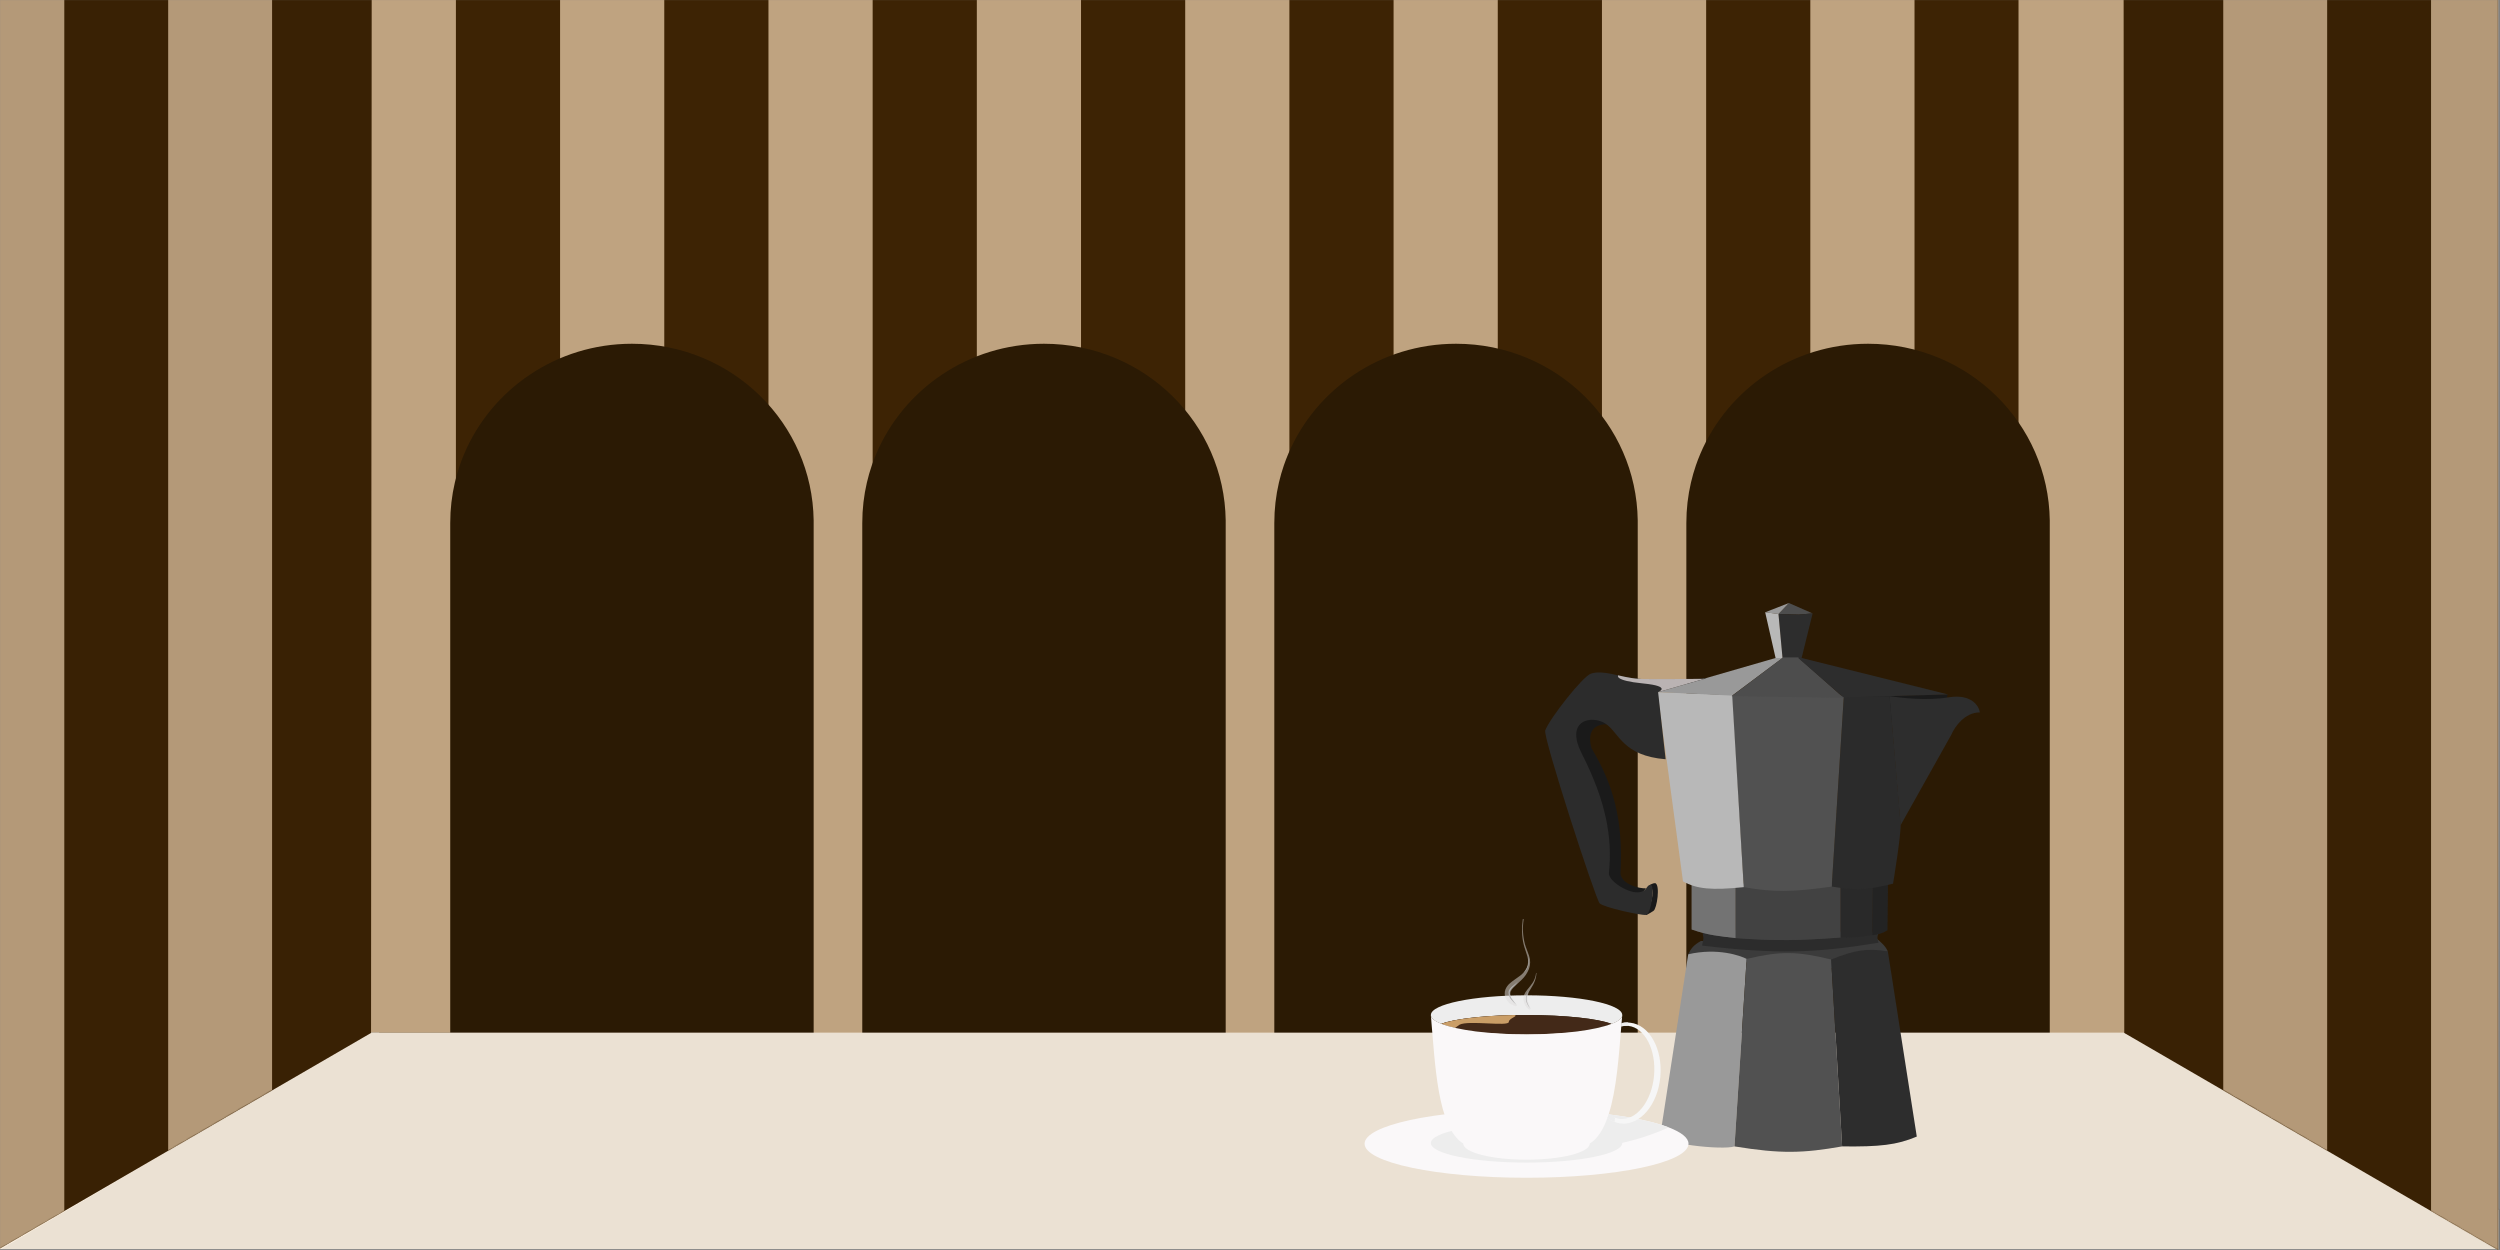 <svg width="2160" height="1080" viewBox="0 0 2160 1080" fill="none" xmlns="http://www.w3.org/2000/svg">
<rect x="0" y="0" width="2160" height="1080" fill="#808080" stroke="none"/>
<g clip-path="url(#clip0_106_27721)">
<mask id="mask0_106_27721" style="mask-type:luminance" maskUnits="userSpaceOnUse" x="0" y="0" width="2160" height="1080">
<path d="M2160 0H0V1080H2160V0Z" fill="white"/>
</mask>
<g mask="url(#mask0_106_27721)">
<path d="M1835.52 -1.38H327.521V892.62H1835.52V-1.38Z" fill="#3D2304"/>
<path d="M753.97 -2.73H663.95V892.56H753.97V-2.73Z" fill="#BFA380"/>
<path d="M934 -2.73H843.979V892.56H934V-2.73Z" fill="#BFA380"/>
<path d="M1114.04 -2.73H1024.02V892.56H1114.04V-2.73Z" fill="#BFA380"/>
<path d="M1294.07 -2.73H1204.05V892.56H1294.07V-2.73Z" fill="#BFA380"/>
<path d="M1474.11 -2.73H1384.09V892.56H1474.11V-2.73Z" fill="#BFA380"/>
<path d="M1654.14 -2.73H1564.12V892.56H1654.14V-2.73Z" fill="#BFA380"/>
<path d="M1838 -3H1744V893H1838V-3Z" fill="#BFA380"/>
<path d="M393.9 -3.42H303.88V892.24H393.9V-3.42Z" fill="#BFA380"/>
<path d="M573.93 -3.42H483.91V892.24H573.93V-3.42Z" fill="#BFA380"/>
<path d="M389 451.675V897H703V451.675C703 451.005 703 450.345 703 449.675V449.615C702.44 407.714 684.98 369.842 657.03 342.302C628.61 314.311 589.37 297 546.01 297C480.74 297 424.77 336.241 401.09 392.083C399.7 395.353 398.42 398.673 397.26 402.054C395.59 406.924 394.15 411.904 392.98 416.974C390.38 428.134 389.01 439.745 389.01 451.675H389Z" fill="#2B1A04"/>
<path d="M745 451.675V897H1059V451.675C1059 451.005 1059 450.345 1059 449.675V449.615C1058.44 407.714 1040.98 369.842 1013.03 342.302C984.61 314.311 945.37 297 902.01 297C836.74 297 780.77 336.241 757.09 392.083C755.7 395.353 754.42 398.673 753.26 402.054C751.59 406.924 750.15 411.904 748.98 416.974C746.38 428.134 745.01 439.745 745.01 451.675H745Z" fill="#2B1A04"/>
<path d="M1101 451.675V897H1415V451.675C1415 451.005 1415 450.345 1415 449.675V449.615C1414.44 407.714 1396.98 369.842 1369.03 342.302C1340.61 314.311 1301.37 297 1258.01 297C1192.74 297 1136.77 336.241 1113.09 392.083C1111.7 395.353 1110.42 398.673 1109.26 402.054C1107.59 406.924 1106.15 411.904 1104.98 416.974C1102.38 428.134 1101.01 439.745 1101.01 451.675H1101Z" fill="#2B1A04"/>
<path d="M1457 451.675V897H1771V451.675C1771 451.005 1771 450.345 1771 449.675V449.615C1770.44 407.714 1752.98 369.842 1725.03 342.302C1696.61 314.311 1657.37 297 1614.01 297C1548.74 297 1492.77 336.241 1469.09 392.083C1467.7 395.353 1466.42 398.673 1465.26 402.054C1463.59 406.924 1462.15 411.904 1460.98 416.974C1458.38 428.134 1457.01 439.745 1457.01 451.675H1457Z" fill="#2B1A04"/>
<path d="M2158.52 1045.27V1079.24H-1.479L-0.839 1078.86L36.331 1056.94L36.41 1056.89L53.41 1046.87L53.501 1046.82L315.541 892.26L315.571 892.24H1835.34L1835.38 892.26L2158.37 1045.2H2158.38L2158.52 1045.27Z" fill="#FFF4E5"/>
<g style="mix-blend-mode:darken" opacity="0.08">
<path d="M2160.94 1045.32V1079.29H0.94L1.58 1078.91L38.75 1056.99L38.83 1056.94L55.83 1046.92L55.91 1046.87L317.96 892.31L317.99 892.29H1837.76L1837.8 892.31L2160.79 1045.25H2160.8L2160.94 1045.32Z" fill="black"/>
</g>
<path d="M2158.38 1079.62V1080L2157.72 1079.62L1841.85 896.22L1835.38 892.46L1835.17 557.5L1834.83 -0.38L1835.08 -0.49L1837.04 -1.31L2158.12 -0.31L2158.37 1045.55V1051.45L2158.38 1079.62Z" fill="#3D2304"/>
<mask id="mask1_106_27721" style="mask-type:luminance" maskUnits="userSpaceOnUse" x="1835" y="-11" width="324" height="1091">
<path d="M2158.38 -9.63V1080L2157.72 1079.62L1835.23 892.06V890.95L1835.17 553.34L1835.08 -9.09V-9.7L1835.82 -10.01L1837.29 -10.64L2036.37 -10.01L2158.38 -9.63Z" fill="white"/>
</mask>
<g mask="url(#mask1_106_27721)">
<path d="M2010.66 -1.06H1920.89V1087.31H2010.66V-1.06Z" fill="#BFA380"/>
<path d="M2190.2 -1.06H2100.43V1087.31H2190.2V-1.06Z" fill="#BFA380"/>
</g>
<g style="mix-blend-mode:darken" opacity="0.06">
<path d="M2158.38 1079.62V1080L2157.72 1079.62L1841.85 896.22L1835.38 892.46L1835.17 557.5L1834.83 -0.38L1835.08 -0.49L1837.04 -1.31L2158.12 -0.31L2158.37 1045.55V1051.45L2158.38 1079.62Z" fill="black"/>
</g>
<path d="M-2.42 1079.62V1080L-1.76 1079.62L314.11 896.22L320.58 892.46L320.79 557.5L321.13 -0.38L320.88 -0.49L318.92 -1.31L-2.16 -0.31L-2.41 1045.55V1051.45L-2.42 1079.62Z" fill="#3D2304"/>
<mask id="mask2_106_27721" style="mask-type:luminance" maskUnits="userSpaceOnUse" x="-3" y="-11" width="324" height="1091">
<path d="M-2.42 -9.63V1080L-1.76 1079.62L320.73 892.06V890.95L320.79 553.34L320.88 -9.09V-9.7L320.14 -10.01L318.67 -10.64L119.59 -10.01L-2.42 -9.63Z" fill="white"/>
</mask>
<g mask="url(#mask2_106_27721)">
<path d="M145.31 1087.32H235.08L235.08 -1.05H145.31L145.31 1087.32Z" fill="#BFA380"/>
<path d="M-34.22 1087.32H55.55L55.55 -1.05H-34.22L-34.22 1087.32Z" fill="#BFA380"/>
</g>
<g style="mix-blend-mode:darken" opacity="0.06">
<path d="M-2.42 1079.62V1080L-1.76 1079.62L314.11 896.22L320.58 892.46L320.79 557.5L321.13 -0.38L320.88 -0.49L318.92 -1.31L-2.16 -0.31L-2.41 1045.55V1051.45L-2.42 1079.62Z" fill="black"/>
</g>
</g>
<path d="M1677.1 644L1682.6 600L1591.6 602L1677.1 644Z" fill="#1A1A1A"/>
<path d="M1469.6 813C1463.16 816.651 1461.15 819.323 1458.6 824.5L1508.6 831.5L1583.6 836.5L1631.1 822C1629.22 817.818 1626.77 815.544 1622.1 811.5L1469.6 813Z" fill="#3B3B3B"/>
<path d="M1623.1 814.5C1621.56 809.978 1621.94 809.944 1623.1 805.5L1470.6 803C1471.86 813.194 1472.43 807.381 1470.6 817C1535.44 824.595 1568.52 823.516 1623.1 814.5Z" fill="#2C2C2C"/>
<path d="M1618.1 762L1631.22 761.086L1630.72 803.714C1626.03 806.667 1622.64 807.305 1617.6 808L1618.1 762Z" fill="#232323"/>
<path d="M1590.22 763.699L1618.22 762.086L1617.6 808C1607.17 809.611 1601.25 810.406 1590.22 810V763.699Z" fill="#2C2C2C"/>
<path d="M1499.6 763.5L1590.22 763.086V810C1555.1 812.557 1535.39 813.142 1499.6 810.5V763.5Z" fill="#515151"/>
<path d="M1461.6 761L1499.6 764V810.5C1484.94 808.77 1475.77 808.002 1461.6 803.073V761Z" fill="#999999"/>
<g style="mix-blend-mode:darken" opacity="0.32">
<path fill-rule="evenodd" clip-rule="evenodd" d="M1499.6 764L1461.6 761V803.073C1474.6 807.592 1483.38 808.613 1496.05 810.085C1497.2 810.219 1498.38 810.356 1499.6 810.5C1535.39 813.142 1555.1 812.557 1590.22 810V763.086L1499.6 763.5V764ZM1631.22 761.086L1618.1 762L1618.1 762.093L1590.22 763.699V810C1601.25 810.406 1607.17 809.611 1617.6 808C1622.64 807.305 1626.03 806.667 1630.72 803.714L1631.22 761.086Z" fill="#232323"/>
</g>
<path d="M1458.6 824.5C1484.13 818.613 1504 825.803 1509.1 828.5L1498.6 990.5C1488.44 993.944 1433.68 988.29 1434.6 980L1458.6 824.5Z" fill="#999999"/>
<path d="M1498.6 990.5C1538.86 997.048 1557.83 996.421 1591.6 990.5L1582.1 829C1552.65 821.851 1538.3 821.604 1509.1 828.5L1498.6 990.5Z" fill="#515151"/>
<path d="M1582.1 829C1601.89 821.047 1613.1 818.916 1631.1 821.999L1656.1 981.999C1638.82 989.313 1624.11 990.87 1591.6 990.499L1582.1 829Z" fill="#2D2D2D"/>
<path d="M1593.12 601.5H1632.62C1632.62 601.5 1641.69 703.5 1642.12 712.5C1642.55 721.5 1635.6 763.5 1635.6 763.5C1617.14 767.799 1606.38 770.279 1582.6 766L1593.12 601.5Z" fill="#2B2B2B"/>
<path d="M1496.1 601H1593.1L1582.6 766C1548.49 770.896 1532.27 770.942 1506.6 766.5L1496.1 601Z" fill="#515151"/>
<path d="M1454.1 761.5L1432.1 598L1496.6 600.5L1506.6 766.5C1479.08 769.301 1466.16 768.213 1454.1 761.5Z" fill="#B8B8B8"/>
<path d="M1683.6 602.5C1703.2 599.3 1709.76 609.833 1710.6 615.5C1697.4 615.5 1688.76 628.167 1686.1 634.5L1642.1 713L1632.6 601.5C1641.6 602.833 1664 605.7 1683.6 602.5Z" fill="#2D2D2D"/>
<path d="M1536.6 530.5L1545.6 521L1566.1 530L1554.1 531L1536.6 530.5Z" fill="#4D4D4D"/>
<path d="M1556.6 568.5L1566.1 530L1554.1 531L1536.6 530.5L1540.1 568.5H1556.6Z" fill="#2D2D2D"/>
<path d="M1525.1 529L1545.6 521L1536.6 530.5L1525.1 529Z" fill="#999999"/>
<path d="M1540.1 568.5H1534.1L1525.1 529L1536.6 530.5L1540.1 568.5Z" fill="#B8B8B8"/>
<path d="M1496.6 601L1432.1 598L1534.1 568.5H1540.1L1496.6 601Z" fill="#999999"/>
<path d="M1496.1 601.5L1593.1 603L1553.6 568H1540.6L1496.1 601.5Z" fill="#4D4D4D"/>
<path d="M1592.6 602.5L1553.6 568.5H1556.6L1683.1 600L1592.6 602.5Z" fill="#2D2D2D"/>
<path d="M1428.6 786.998C1431.6 785.123 1434.6 764.5 1430.1 763C1428.1 763.002 1425.59 764.498 1425.59 764.498C1432.02 771.999 1422.1 789.998 1422.1 789.998C1422.1 790.998 1422.2 790.999 1428.6 786.998Z" fill="#1A1A1A"/>
<path d="M1400.1 755C1402.64 708.439 1393.93 678.018 1375.1 646.5C1369.03 625.218 1386.64 624.672 1391.63 626.502L1392.6 627C1392.38 626.825 1392.05 626.655 1391.63 626.502L1376.1 618.5L1358.6 624.5L1360.6 656L1391.1 765.5L1417.1 774L1422.1 767.5C1416.76 767.833 1401.6 764.5 1400.1 755Z" fill="#1A1A1A"/>
<path d="M1411.1 586C1436.7 588.996 1474.6 586 1474.6 586L1432.6 598L1439.1 656C1402.1 653 1399.1 633.5 1387.6 625.5C1376.1 617.5 1351.55 621.463 1366.6 651C1387.97 692.952 1393.21 724.5 1390.1 754C1389.36 761 1405.6 771.167 1414.6 771C1423.6 770.833 1422.1 764.5 1426.1 764.5C1430.1 764.5 1426.6 790 1422.1 790.5C1417.6 791 1385.6 784 1382.1 780.5C1378.6 777 1332.6 635.5 1335.1 631C1339.1 620.5 1367.6 584.211 1374.6 582C1385.1 578.685 1398.69 584.548 1411.1 586Z" fill="#2C2C2C"/>
<path d="M1415.6 586.5C1423.1 587 1472.6 586.5 1472.6 586.5L1432.6 598C1432.6 598 1445.1 593 1419.6 590.5C1394.1 588 1398.1 583.5 1398.1 583.5C1398.1 583.5 1408.1 586 1415.6 586.5Z" fill="#BAB3B3"/>
<path d="M1458.86 988.172C1458.86 1004.42 1396.22 1017.59 1318.93 1017.59C1241.64 1017.59 1179 1004.42 1179 988.172C1179 972.318 1238.73 959.346 1313.5 958.787C1315.3 958.787 1317.11 958.787 1318.93 958.787C1371.9 958.787 1418 964.976 1441.76 974.047C1452.66 978.252 1458.86 983.068 1458.86 988.172Z" fill="#FAF8F9"/>
<path d="M1318.93 1004.48C1364.6 1004.48 1401.62 996.923 1401.62 987.596C1401.62 978.269 1364.6 970.708 1318.93 970.708C1273.26 970.708 1236.24 978.269 1236.24 987.596C1236.24 996.923 1273.26 1004.48 1318.93 1004.48Z" fill="#EDEDED"/>
<g style="mix-blend-mode:multiply">
<path d="M1441.76 974.064C1428.8 979.9 1415.37 984.379 1401.65 987.442C1377.7 993.135 1353.29 996.179 1328.79 996.531C1300.21 996.531 1282.01 990.596 1282.01 982.067C1282.01 979.015 1284.37 975.505 1288.9 971.894C1294.21 967.604 1302.51 963.093 1313.59 958.837C1315.4 958.837 1317.2 958.837 1319.02 958.837C1371.9 958.753 1418 964.942 1441.76 974.064Z" fill="#EDEDED"/>
</g>
<path d="M1401.62 876.973V877.498C1401.23 880.093 1397.99 882.585 1392.51 884.722C1380.85 880.11 1352.26 876.973 1318.82 876.973C1285.39 876.973 1256.93 880.093 1245.28 884.603C1239.87 882.433 1236.66 880.008 1236.29 877.431V876.905C1236.29 867.579 1273.32 859.949 1318.98 859.949C1364.63 859.949 1401.62 867.579 1401.62 876.973Z" fill="#EDEDED"/>
<path d="M1392.45 884.654C1378.72 890.08 1350.95 893.81 1318.93 893.81C1303.54 893.885 1288.17 892.928 1272.89 890.945C1263.51 889.889 1254.26 887.764 1245.29 884.603C1255.7 880.567 1279.58 877.6 1308.39 876.973C1311.83 876.973 1315.3 876.973 1318.82 876.973C1352.26 876.973 1380.85 880.11 1392.45 884.654Z" fill="#432918"/>
<path d="M1303.62 882.941C1303.62 887.231 1268.51 881.246 1261.01 885.366C1260.85 885.366 1257.32 888.079 1257.14 888.147C1253.11 887.272 1249.15 886.088 1245.29 884.603C1255.7 880.567 1279.58 877.6 1308.39 876.973C1312.6 877.77 1303.62 879.686 1303.62 882.941Z" fill="#CA9E67"/>
<path d="M1401.57 877.43C1401.38 879.55 1401.2 881.72 1401.03 883.89C1400.94 884.823 1400.86 885.739 1400.8 886.688C1398.67 912.716 1396.66 941.575 1390 962.432C1389.63 963.618 1389.23 964.771 1388.82 965.823C1385.18 975.996 1380.29 983.813 1373.52 988.086C1373.52 995.75 1349.08 1001.97 1318.91 1001.97C1288.75 1001.97 1264.29 995.75 1264.29 988.086C1241.8 973.928 1240.02 919.804 1236.27 877.345C1236.64 879.923 1239.85 882.347 1245.27 884.518C1258.97 889.978 1286.8 893.725 1318.91 893.725C1351.02 893.725 1378.7 889.995 1392.44 884.569C1397.94 882.466 1401.18 880.024 1401.57 877.43Z" fill="#FAF8F9"/>
<path d="M1434.53 930.42C1432.31 954.514 1417 972.556 1400.35 970.691C1398.51 970.488 1396.69 970.038 1394.95 969.351C1392.76 968.546 1390.68 967.404 1388.78 965.96C1389.18 964.824 1389.58 963.671 1389.95 962.569C1391.6 963.916 1393.44 964.974 1395.38 965.705C1396.72 966.234 1398.12 966.575 1399.53 966.723C1413.82 968.317 1427.06 951.615 1429.1 929.419C1431.13 907.223 1421.23 887.961 1406.94 886.367H1406.29C1404.42 886.221 1402.54 886.392 1400.72 886.876C1400.72 885.926 1400.86 885.011 1400.95 884.078C1402.84 883.624 1404.77 883.43 1406.69 883.502C1407.24 883.501 1407.79 883.535 1408.33 883.603C1425.05 885.282 1436.75 906.325 1434.53 930.42Z" fill="#F6F6F6"/>
<g style="mix-blend-mode:multiply">
<path d="M1390.03 962.433C1391.68 963.78 1393.51 964.838 1395.46 965.57L1394.95 969.351C1392.76 968.546 1390.68 967.404 1388.78 965.96C1389.26 964.773 1389.66 963.62 1390.03 962.433Z" fill="#EDEDED"/>
</g>
<g style="mix-blend-mode:multiply">
<path d="M1406.77 883.314L1406.37 886.18C1404.5 886.033 1402.62 886.205 1400.8 886.689C1400.8 885.739 1400.94 884.823 1401.03 883.891C1402.91 883.437 1404.84 883.243 1406.77 883.314Z" fill="#EDEDED"/>
</g>
<g style="mix-blend-mode:lighten" opacity="0.5">
<path d="M1309.43 869.326C1307.67 868.88 1306.01 868.075 1304.53 866.952C1302.87 865.722 1301.55 864.008 1300.72 862.001C1300.28 860.858 1300.06 859.63 1300.06 858.389C1300.06 857.148 1300.28 855.92 1300.72 854.777C1301.57 852.788 1302.84 851.045 1304.41 849.69C1307.22 847.198 1310.1 845.519 1312.71 843.501C1315.35 841.724 1317.53 839.238 1319.05 836.278C1319.73 834.771 1320.14 833.137 1320.26 831.463C1320.34 829.743 1320.14 828.022 1319.69 826.376C1318.76 822.984 1317.36 819.593 1316.51 816.202C1315.61 812.638 1315.13 808.963 1315.07 805.265C1314.97 801.619 1315.16 797.97 1315.66 794.362C1315.67 794.306 1315.68 794.253 1315.71 794.204C1315.74 794.156 1315.77 794.114 1315.81 794.081C1315.86 794.047 1315.9 794.024 1315.95 794.011C1316 793.998 1316.06 793.997 1316.11 794.006C1316.21 794.023 1316.3 794.082 1316.36 794.171C1316.42 794.26 1316.44 794.371 1316.43 794.481C1315.33 801.569 1315.71 808.838 1317.53 815.744C1318.48 819.135 1320.01 822.323 1321.15 825.918C1321.75 827.721 1322.05 829.628 1322.03 831.547C1321.99 833.492 1321.64 835.415 1321 837.228C1319.59 840.747 1317.48 843.875 1314.83 846.384C1312.33 848.927 1309.61 851.115 1307.47 853.404C1306.49 854.352 1305.71 855.506 1305.15 856.795C1304.79 857.89 1304.79 859.092 1305.15 860.186C1305.86 862.594 1308.1 865.053 1310.35 867.732C1310.44 867.826 1310.51 867.939 1310.55 868.062C1310.6 868.186 1310.62 868.319 1310.62 868.452C1310.62 868.586 1310.6 868.719 1310.55 868.843C1310.51 868.966 1310.44 869.079 1310.35 869.173C1310.22 869.285 1310.07 869.358 1309.91 869.385C1309.74 869.412 1309.58 869.391 1309.43 869.326Z" fill="#E0DEDE"/>
</g>
<path opacity="0.5" d="M1321.09 872.243C1319.82 871.385 1318.73 870.23 1317.9 868.858C1317.08 867.487 1316.54 865.933 1316.32 864.307C1316.24 863.456 1316.24 862.598 1316.32 861.747C1316.44 860.89 1316.65 860.052 1316.96 859.254C1317.58 857.801 1318.42 856.467 1319.42 855.303C1321.22 853.208 1322.91 851 1324.47 848.691C1325.92 846.324 1326.84 843.618 1327.15 840.789C1327.16 840.763 1327.16 840.737 1327.17 840.714C1327.19 840.691 1327.2 840.671 1327.22 840.655C1327.24 840.639 1327.26 840.627 1327.28 840.621C1327.31 840.615 1327.33 840.615 1327.36 840.619C1327.4 840.628 1327.44 840.652 1327.47 840.69C1327.5 840.727 1327.51 840.774 1327.51 840.823C1327.34 843.783 1326.61 846.672 1325.37 849.301C1324.18 851.98 1322.4 854.269 1321.15 856.677C1320.56 857.813 1320.17 859.061 1320 860.356C1319.82 861.516 1319.79 862.696 1319.89 863.866C1320.24 866.386 1321.09 868.789 1322.39 870.903C1322.48 871.097 1322.52 871.32 1322.49 871.538C1322.46 871.756 1322.37 871.957 1322.22 872.112C1322.08 872.267 1321.9 872.367 1321.7 872.397C1321.5 872.426 1321.3 872.384 1321.12 872.277L1321.09 872.243Z" fill="#E0DEDE"/>
<path d="M1311.46 848.147C1310.23 849.796 1308.86 851.307 1307.36 852.658C1305.92 854.048 1304.43 855.574 1304.36 857.541C1304.37 859.598 1305.05 861.584 1306.28 863.137C1307.42 864.832 1308.81 866.375 1310.04 868.071C1308.49 866.72 1307.04 865.234 1305.71 863.628C1304.22 861.991 1303.38 859.784 1303.35 857.473C1303.44 856.291 1303.88 855.174 1304.6 854.286C1305.25 853.443 1305.99 852.687 1306.8 852.03C1308.39 850.742 1310 849.538 1311.46 848.147Z" fill="#B3B2B2"/>
<path d="M1320.69 856.082C1320.12 857.277 1319.66 858.532 1319.33 859.829C1318.98 861.085 1318.85 862.404 1318.96 863.712C1319.14 865.018 1319.51 866.284 1320.06 867.46C1320.6 868.664 1321.21 869.834 1321.85 871.004C1321.03 869.992 1320.31 868.89 1319.7 867.714C1319.03 866.517 1318.59 865.185 1318.39 863.797C1318.26 862.389 1318.43 860.969 1318.88 859.643C1319.29 858.35 1319.9 857.146 1320.69 856.082Z" fill="#B3B2B2"/>
<path d="M1316.34 840.62C1317.2 839.689 1317.96 838.654 1318.61 837.534C1319.33 836.496 1319.85 835.308 1320.15 834.041C1320.41 832.754 1320.54 831.441 1320.55 830.124C1320.58 828.798 1320.42 827.476 1320.07 826.207C1320.54 827.45 1320.79 828.779 1320.81 830.124C1320.85 831.467 1320.74 832.811 1320.49 834.126C1320.19 835.447 1319.63 836.68 1318.85 837.737C1318.15 838.829 1317.3 839.801 1316.34 840.62Z" fill="#B3B2B2"/>
</g>
<defs>
<clipPath id="clip0_106_27721">
<rect width="2160" height="1080" fill="white"/>
</clipPath>
</defs>
</svg>

